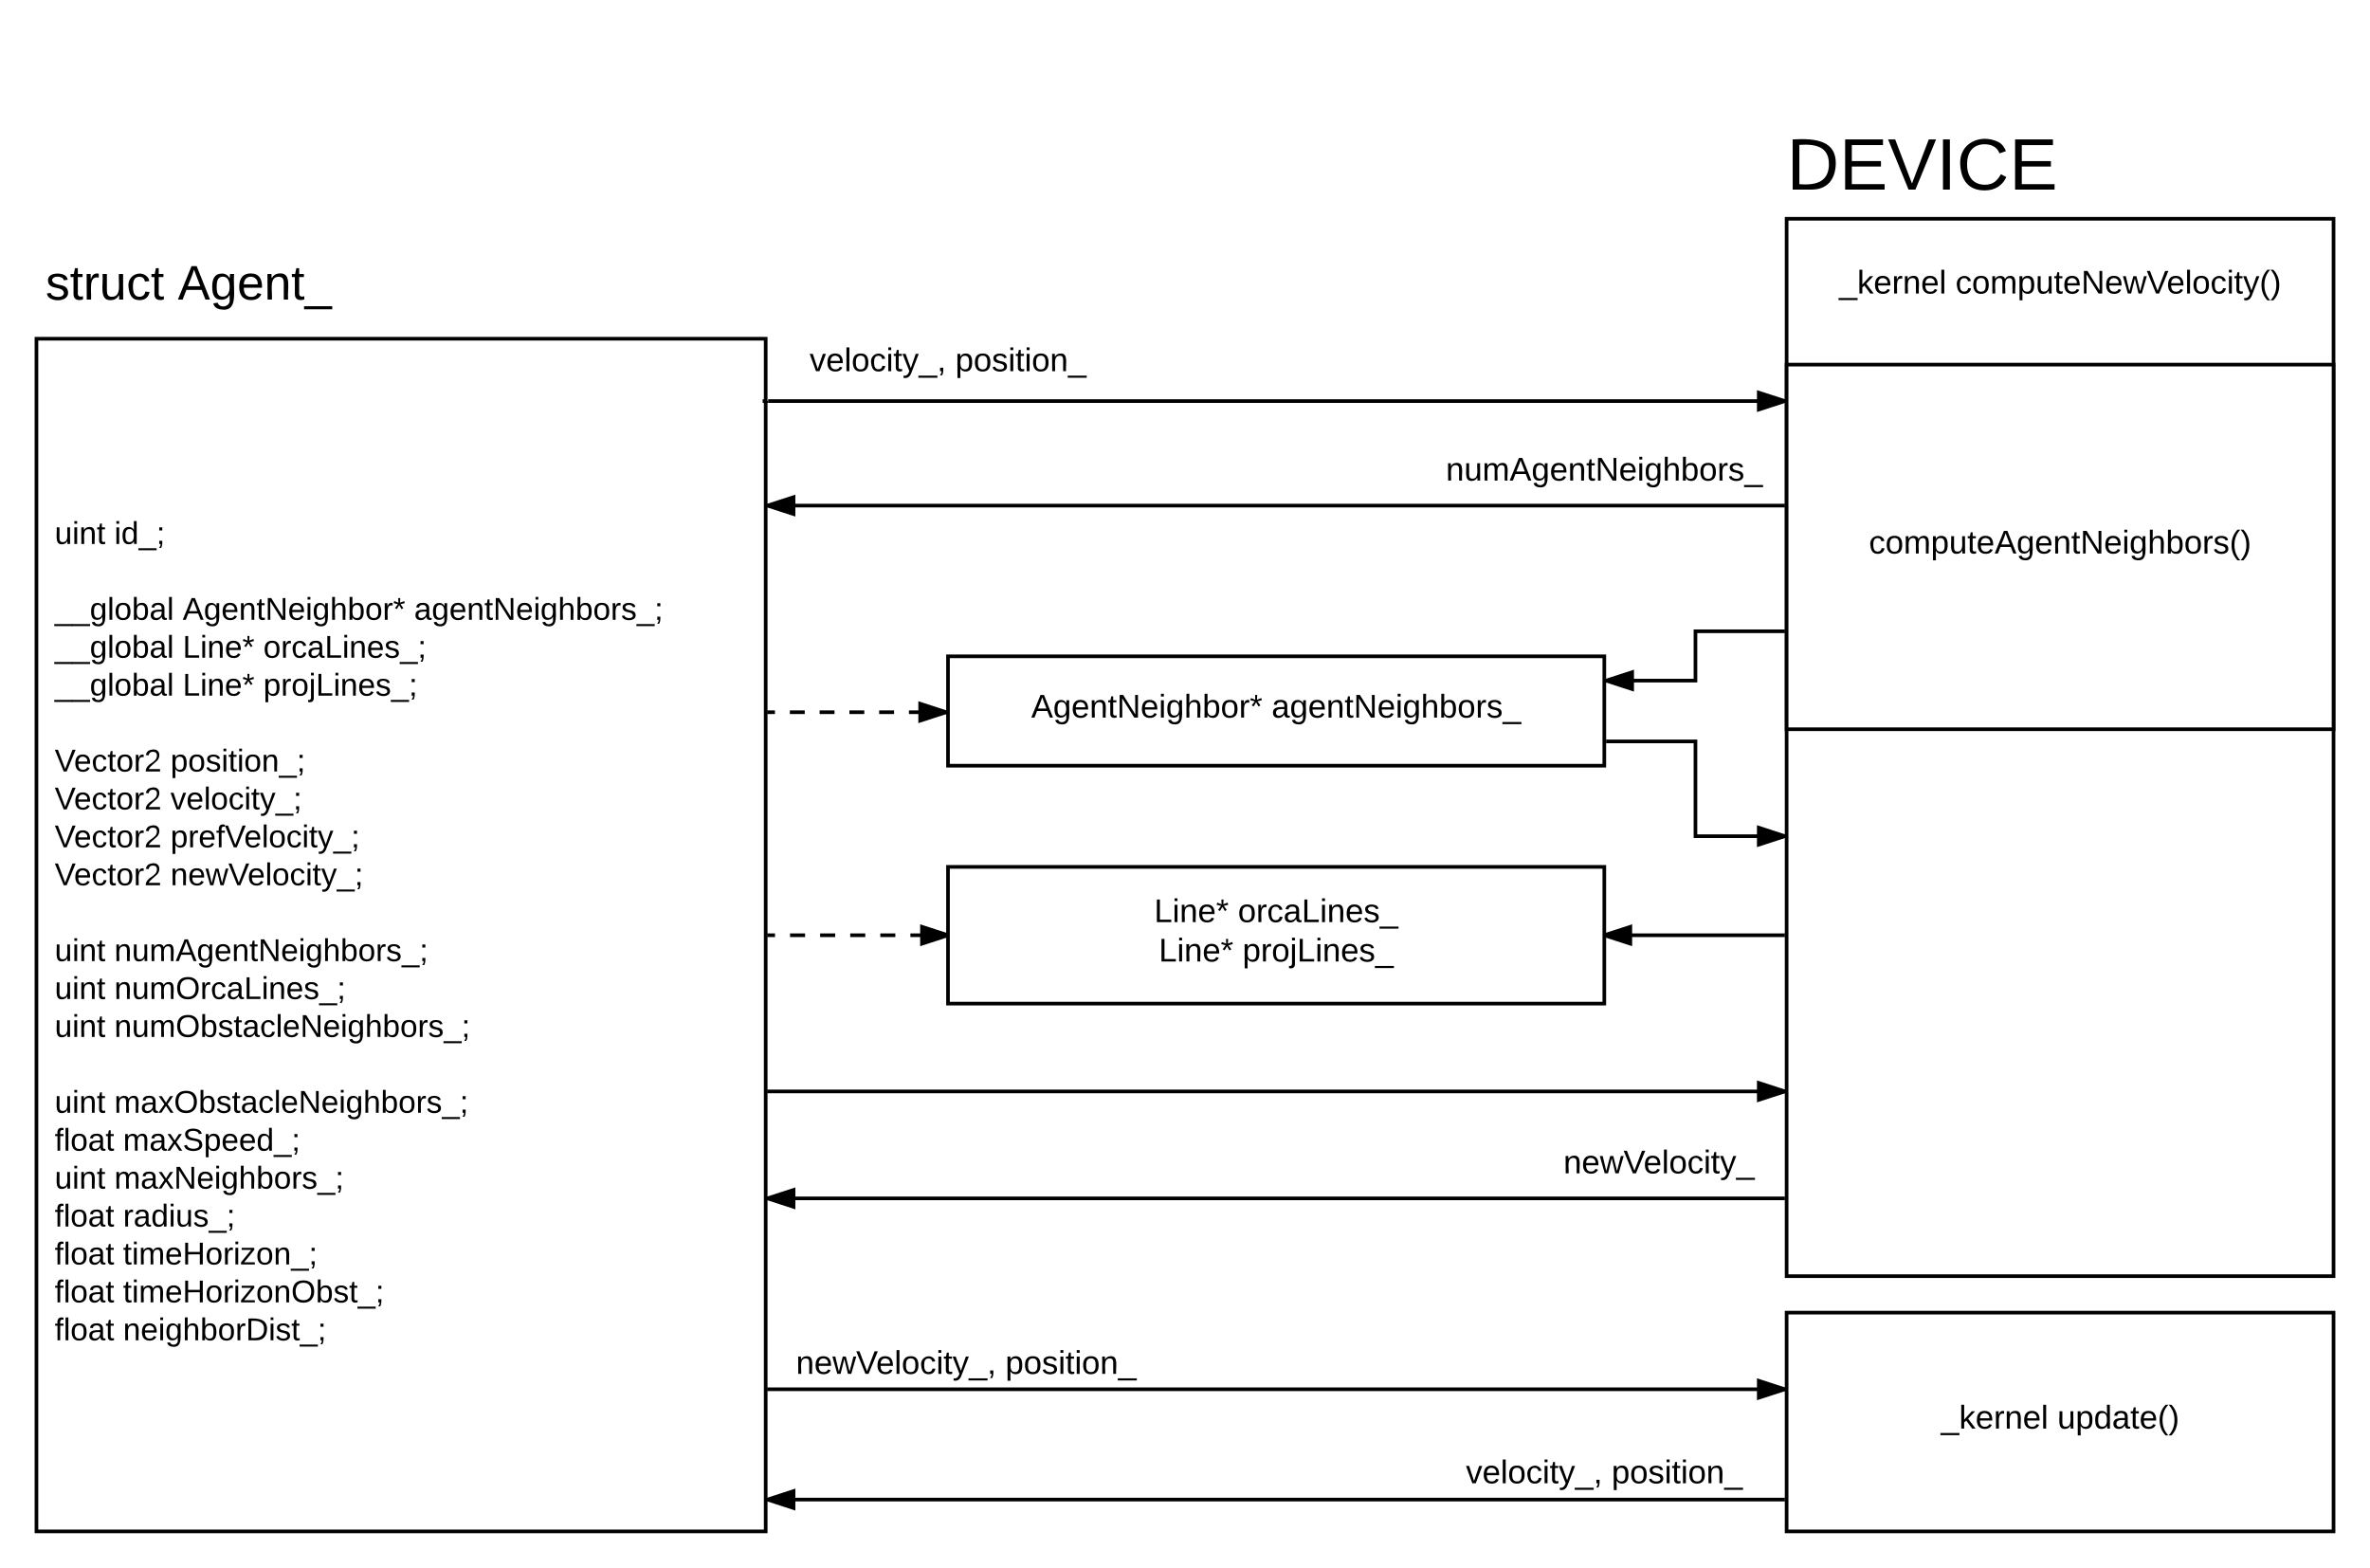 <svg xmlns="http://www.w3.org/2000/svg" xmlns:xlink="http://www.w3.org/1999/xlink" width="1300" height="860"><g transform="translate(-220 -40)"><path d="M0 0h1760v1360H0z" fill="#fff"/><path d="M1200 160h300v580h-300z" stroke="#000" stroke-width="2" fill="#fff"/><use xlink:href="#a" transform="matrix(1,0,0,1,1205,165) translate(145 14.4)"/><use xlink:href="#b" transform="matrix(1,0,0,1,1205,165) translate(23.725 36)"/><use xlink:href="#c" transform="matrix(1,0,0,1,1205,165) translate(87.625 36)"/><path d="M240 225.8h400V880H240z" stroke="#000" stroke-width="2" fill="#fff"/><use xlink:href="#d" transform="matrix(1,0,0,1,250,235.8) translate(0 102.567)"/><use xlink:href="#e" transform="matrix(1,0,0,1,250,235.8) translate(32.693 102.567)"/><use xlink:href="#f" transform="matrix(1,0,0,1,250,235.8) translate(0 123.367)"/><use xlink:href="#g" transform="matrix(1,0,0,1,250,235.8) translate(0 144.167)"/><use xlink:href="#h" transform="matrix(1,0,0,1,250,235.8) translate(70.2 144.167)"/><use xlink:href="#i" transform="matrix(1,0,0,1,250,235.8) translate(197.167 144.167)"/><use xlink:href="#g" transform="matrix(1,0,0,1,250,235.8) translate(0 164.967)"/><use xlink:href="#j" transform="matrix(1,0,0,1,250,235.8) translate(70.2 164.967)"/><use xlink:href="#k" transform="matrix(1,0,0,1,250,235.8) translate(114.448 164.967)"/><use xlink:href="#g" transform="matrix(1,0,0,1,250,235.8) translate(0 185.767)"/><use xlink:href="#j" transform="matrix(1,0,0,1,250,235.8) translate(70.2 185.767)"/><use xlink:href="#l" transform="matrix(1,0,0,1,250,235.8) translate(114.448 185.767)"/><use xlink:href="#f" transform="matrix(1,0,0,1,250,235.8) translate(0 206.567)"/><use xlink:href="#m" transform="matrix(1,0,0,1,250,235.8) translate(0 227.367)"/><use xlink:href="#n" transform="matrix(1,0,0,1,250,235.8) translate(63.507 227.367)"/><use xlink:href="#m" transform="matrix(1,0,0,1,250,235.8) translate(0 248.167)"/><use xlink:href="#o" transform="matrix(1,0,0,1,250,235.8) translate(63.507 248.167)"/><use xlink:href="#m" transform="matrix(1,0,0,1,250,235.8) translate(0 268.967)"/><use xlink:href="#p" transform="matrix(1,0,0,1,250,235.8) translate(63.507 268.967)"/><use xlink:href="#m" transform="matrix(1,0,0,1,250,235.8) translate(0 289.767)"/><use xlink:href="#q" transform="matrix(1,0,0,1,250,235.8) translate(63.507 289.767)"/><use xlink:href="#f" transform="matrix(1,0,0,1,250,235.8) translate(0 310.567)"/><use xlink:href="#d" transform="matrix(1,0,0,1,250,235.8) translate(0 331.367)"/><use xlink:href="#r" transform="matrix(1,0,0,1,250,235.8) translate(32.693 331.367)"/><use xlink:href="#d" transform="matrix(1,0,0,1,250,235.8) translate(0 352.167)"/><use xlink:href="#s" transform="matrix(1,0,0,1,250,235.8) translate(32.693 352.167)"/><use xlink:href="#d" transform="matrix(1,0,0,1,250,235.8) translate(0 372.967)"/><use xlink:href="#t" transform="matrix(1,0,0,1,250,235.8) translate(32.693 372.967)"/><use xlink:href="#f" transform="matrix(1,0,0,1,250,235.8) translate(0 393.767)"/><use xlink:href="#d" transform="matrix(1,0,0,1,250,235.8) translate(0 414.567)"/><use xlink:href="#u" transform="matrix(1,0,0,1,250,235.8) translate(32.693 414.567)"/><use xlink:href="#v" transform="matrix(1,0,0,1,250,235.8) translate(0 435.367)"/><use xlink:href="#w" transform="matrix(1,0,0,1,250,235.8) translate(37.507 435.367)"/><use xlink:href="#d" transform="matrix(1,0,0,1,250,235.8) translate(0 456.167)"/><use xlink:href="#x" transform="matrix(1,0,0,1,250,235.8) translate(32.693 456.167)"/><use xlink:href="#v" transform="matrix(1,0,0,1,250,235.8) translate(0 476.967)"/><use xlink:href="#y" transform="matrix(1,0,0,1,250,235.8) translate(37.507 476.967)"/><use xlink:href="#v" transform="matrix(1,0,0,1,250,235.8) translate(0 497.767)"/><use xlink:href="#z" transform="matrix(1,0,0,1,250,235.8) translate(37.507 497.767)"/><use xlink:href="#v" transform="matrix(1,0,0,1,250,235.8) translate(0 518.567)"/><use xlink:href="#A" transform="matrix(1,0,0,1,250,235.8) translate(37.507 518.567)"/><use xlink:href="#v" transform="matrix(1,0,0,1,250,235.8) translate(0 539.367)"/><use xlink:href="#B" transform="matrix(1,0,0,1,250,235.8) translate(37.507 539.367)"/><path d="M240 160h240v60H240z" fill="none"/><use xlink:href="#C" transform="matrix(1,0,0,1,245,165) translate(0 39.333)"/><use xlink:href="#D" transform="matrix(1,0,0,1,245,165) translate(72.519 39.333)"/><path d="M1200 60h240v100h-240z" fill="none"/><use xlink:href="#E" transform="matrix(1,0,0,1,1200,60) translate(0 84)"/><path d="M1200 240h300v200h-300z" stroke="#000" stroke-width="2" fill="#fff"/><use xlink:href="#F" transform="matrix(1,0,0,1,1205,245) translate(40.15 98.6)"/><path d="M740 400h360v60H740z" stroke="#000" stroke-width="2" fill="#fff"/><use xlink:href="#G" transform="matrix(1,0,0,1,745,405) translate(40.65 28.6)"/><use xlink:href="#H" transform="matrix(1,0,0,1,745,405) translate(172.5 28.6)"/><path d="M740 515.5h360v75H740z" stroke="#000" stroke-width="2" fill="#fff"/><use xlink:href="#I" transform="matrix(1,0,0,1,745,520.5) translate(108.075 25.3)"/><use xlink:href="#J" transform="matrix(1,0,0,1,745,520.5) translate(154.025 25.3)"/><use xlink:href="#I" transform="matrix(1,0,0,1,745,520.5) translate(110.6 46.9)"/><use xlink:href="#K" transform="matrix(1,0,0,1,745,520.5) translate(156.55 46.9)"/><path d="M641 430.67h98" fill="none"/><path d="M641 430.67h4.08m8.17 0h8.17m8.16 0h8.17m8.17 0h8.16m8.17 0h8.17m8.16 0h8.17m8.17 0H739" stroke="#000" stroke-width="2" fill="none"/><path d="M641 431.67h-1v-2h1zM739 430.67l-14.27 4.63v-9.27z"/><path d="M740 429.94v1.45l-16.27 5.28v-12.03zm-14.27 4l10.03-3.27-10.03-3.26z"/><path d="M1199 386.27h-49v27.06h-49" stroke="#000" stroke-width="2" fill="none"/><path d="M1200 387.27h-1v-2h1zM1115.27 417.97l-14.27-4.64 14.27-4.63z"/><path d="M1116.27 419.35l-16.27-5.3v-1.44l16.27-5.28zm-12.03-6.02l10.03 3.26v-6.53z"/><path d="M641.33 260H1199" stroke="#000" stroke-width="2" fill="none"/><path d="M640 260h1.33v1h-3v-2H640zM1199 260l-14.27 4.64v-9.28z"/><path d="M1200 259.27v1.46l-16.27 5.28v-12zm-14.27 4l10.03-3.27-10.03-3.26z"/><path d="M1200 760h300v120h-300z" stroke="#000" stroke-width="2" fill="#fff"/><g><use xlink:href="#b" transform="matrix(1,0,0,1,1200,760) translate(84.6 63.6)"/><use xlink:href="#L" transform="matrix(1,0,0,1,1200,760) translate(148.5 63.6)"/></g><path d="M1199 317.33H641" stroke="#000" stroke-width="2" fill="none"/><path d="M1200 318.33h-1v-2h1zM655.27 321.97L641 317.33l14.27-4.63z"/><path d="M656.27 323.35l-16.27-5.3v-1.44l16.27-5.28zm-12.03-6.02l10.03 3.26v-6.53z"/><path d="M641 802.04h558" stroke="#000" stroke-width="2" fill="none"/><path d="M641 803.04h-1v-2h1zM1199 802.04l-14.27 4.64v-9.27z"/><path d="M1200 801.32v1.45l-16.27 5.28v-12.02zm-14.27 3.98l10.03-3.26-10.03-3.26z"/><path d="M1199 862.55H641" stroke="#000" stroke-width="2" fill="none"/><path d="M1200 863.55h-1v-2h1zM655.27 867.18L641 862.55l14.27-4.64z"/><path d="M656.27 868.56l-16.27-5.3v-1.44l16.27-5.3zm-12.03-6l10.03 3.24v-6.5z"/><path d="M980 820h240v60H980z" fill="none"/><g><use xlink:href="#M" transform="matrix(1,0,0,1,985,825) translate(39.1 28.6)"/><use xlink:href="#N" transform="matrix(1,0,0,1,985,825) translate(119 28.6)"/></g><path d="M640 760h220v60H640z" fill="none"/><g><use xlink:href="#O" transform="matrix(1,0,0,1,645,765) translate(11.625 28.6)"/><use xlink:href="#N" transform="matrix(1,0,0,1,645,765) translate(126.475 28.6)"/></g><path d="M1000 280h200v40h-200z" fill="none"/><g><use xlink:href="#P" transform="matrix(1,0,0,1,1005,285) translate(8.1 18.6)"/></g><path d="M640 220h200v40H640z" fill="none"/><g><use xlink:href="#M" transform="matrix(1,0,0,1,645,225) translate(19.1 18.6)"/><use xlink:href="#N" transform="matrix(1,0,0,1,645,225) translate(99 18.6)"/></g><path d="M1101 446.67h49v52h49" stroke="#000" stroke-width="2" fill="none"/><path d="M1101 447.67h-1v-2h1zM1199 498.67l-14.27 4.63v-9.27z"/><path d="M1200 497.94v1.45l-16.27 5.28v-12.03zm-14.27 4l10.03-3.27-10.03-3.26z"/><path d="M1100 553h99" stroke="#000" stroke-width="2" fill="none"/><path d="M1114.27 557.64L1100 553l14.27-4.64z"/><path d="M1115.27 559l-15.27-4.95v-2.1l15.27-4.96zm-12.03-6l10.03 3.26v-6.52zM1200 554h-1v-2h1z"/><path d="M740 553h-99" fill="none"/><path d="M740 553h-4.13m-8.25 0h-8.25m-8.25 0h-8.25m-8.25 0h-8.25m-8.25 0h-8.25m-8.25 0h-8.25m-8.25 0H641" stroke="#000" stroke-width="2" fill="none"/><path d="M740 553l-14.27 4.64v-9.28z"/><path d="M740 551.95v2.1L724.73 559v-12zm-13.27 4.3l10.03-3.25-10.03-3.26zM641 554h-1v-2h1z"/><path d="M641 638.67h558" stroke="#000" stroke-width="2" fill="none"/><path d="M641 639.67h-1v-2h1zM1199 638.67l-14.27 4.63v-9.27z"/><path d="M1200 637.94v1.45l-16.27 5.28v-12.03zm-14.27 4l10.03-3.27-10.03-3.26z"/><path d="M1199 697.33H641" stroke="#000" stroke-width="2" fill="none"/><path d="M1200 698.33h-1v-2h1zM655.27 701.97L641 697.33l14.27-4.63z"/><path d="M656.27 703.35l-16.27-5.3v-1.44l16.27-5.28zm-12.03-6.02l10.03 3.26v-6.53z"/><path d="M1040 660h180v40h-180z" fill="none"/><g><use xlink:href="#Q" transform="matrix(1,0,0,1,1045,665) translate(32.575 18.6)"/></g><defs><path d="M-5 72V49h209v23H-5" id="R"/><path d="M143 0L79-87 56-68V0H24v-261h32v163l83-92h37l-77 82L181 0h-38" id="S"/><path d="M100-194c63 0 86 42 84 106H49c0 40 14 67 53 68 26 1 43-12 49-29l28 8c-11 28-37 45-77 45C44 4 14-33 15-96c1-61 26-98 85-98zm52 81c6-60-76-77-97-28-3 7-6 17-6 28h103" id="T"/><path d="M114-163C36-179 61-72 57 0H25l-1-190h30c1 12-1 29 2 39 6-27 23-49 58-41v29" id="U"/><path d="M117-194c89-4 53 116 60 194h-32v-121c0-31-8-49-39-48C34-167 62-67 57 0H25l-1-190h30c1 10-1 24 2 32 11-22 29-35 61-36" id="V"/><path d="M24 0v-261h32V0H24" id="W"/><g id="b"><use transform="matrix(0.05,0,0,0.05,0,0)" xlink:href="#R"/><use transform="matrix(0.05,0,0,0.05,10,0)" xlink:href="#S"/><use transform="matrix(0.05,0,0,0.05,19,0)" xlink:href="#T"/><use transform="matrix(0.05,0,0,0.05,29,0)" xlink:href="#U"/><use transform="matrix(0.05,0,0,0.05,34.95,0)" xlink:href="#V"/><use transform="matrix(0.05,0,0,0.05,44.95,0)" xlink:href="#T"/><use transform="matrix(0.05,0,0,0.05,54.95,0)" xlink:href="#W"/></g><path d="M96-169c-40 0-48 33-48 73s9 75 48 75c24 0 41-14 43-38l32 2c-6 37-31 61-74 61-59 0-76-41-82-99-10-93 101-131 147-64 4 7 5 14 7 22l-32 3c-4-21-16-35-41-35" id="X"/><path d="M100-194c62-1 85 37 85 99 1 63-27 99-86 99S16-35 15-95c0-66 28-99 85-99zM99-20c44 1 53-31 53-75 0-43-8-75-51-75s-53 32-53 75 10 74 51 75" id="Y"/><path d="M210-169c-67 3-38 105-44 169h-31v-121c0-29-5-50-35-48C34-165 62-65 56 0H25l-1-190h30c1 10-1 24 2 32 10-44 99-50 107 0 11-21 27-35 58-36 85-2 47 119 55 194h-31v-121c0-29-5-49-35-48" id="Z"/><path d="M115-194c55 1 70 41 70 98S169 2 115 4C84 4 66-9 55-30l1 105H24l-1-265h31l2 30c10-21 28-34 59-34zm-8 174c40 0 45-34 45-75s-6-73-45-74c-42 0-51 32-51 76 0 43 10 73 51 73" id="aa"/><path d="M84 4C-5 8 30-112 23-190h32v120c0 31 7 50 39 49 72-2 45-101 50-169h31l1 190h-30c-1-10 1-25-2-33-11 22-28 36-60 37" id="ab"/><path d="M59-47c-2 24 18 29 38 22v24C64 9 27 4 27-40v-127H5v-23h24l9-43h21v43h35v23H59v120" id="ac"/><path d="M190 0L58-211 59 0H30v-248h39L202-35l-2-213h31V0h-41" id="ad"/><path d="M206 0h-36l-40-164L89 0H53L-1-190h32L70-26l43-164h34l41 164 42-164h31" id="ae"/><path d="M137 0h-34L2-248h35l83 218 83-218h36" id="af"/><path d="M24-231v-30h32v30H24zM24 0v-190h32V0H24" id="ag"/><path d="M179-190L93 31C79 59 56 82 12 73V49c39 6 53-20 64-50L1-190h34L92-34l54-156h33" id="ah"/><path d="M87 75C49 33 22-17 22-94c0-76 28-126 65-167h31c-38 41-64 92-64 168S80 34 118 75H87" id="ai"/><path d="M33-261c38 41 65 92 65 168S71 34 33 75H2C39 34 66-17 66-93S39-220 2-261h31" id="aj"/><g id="c"><use transform="matrix(0.05,0,0,0.05,0,0)" xlink:href="#X"/><use transform="matrix(0.05,0,0,0.05,9,0)" xlink:href="#Y"/><use transform="matrix(0.05,0,0,0.05,19,0)" xlink:href="#Z"/><use transform="matrix(0.05,0,0,0.05,33.95,0)" xlink:href="#aa"/><use transform="matrix(0.05,0,0,0.05,43.95,0)" xlink:href="#ab"/><use transform="matrix(0.05,0,0,0.05,53.95,0)" xlink:href="#ac"/><use transform="matrix(0.05,0,0,0.05,58.95,0)" xlink:href="#T"/><use transform="matrix(0.05,0,0,0.05,68.95,0)" xlink:href="#ad"/><use transform="matrix(0.05,0,0,0.05,81.9,0)" xlink:href="#T"/><use transform="matrix(0.05,0,0,0.05,91.9,0)" xlink:href="#ae"/><use transform="matrix(0.05,0,0,0.05,104.85,0)" xlink:href="#af"/><use transform="matrix(0.05,0,0,0.05,115.85,0)" xlink:href="#T"/><use transform="matrix(0.05,0,0,0.05,125.85,0)" xlink:href="#W"/><use transform="matrix(0.05,0,0,0.05,129.8,0)" xlink:href="#Y"/><use transform="matrix(0.05,0,0,0.05,139.8,0)" xlink:href="#X"/><use transform="matrix(0.05,0,0,0.05,148.8,0)" xlink:href="#ag"/><use transform="matrix(0.05,0,0,0.05,152.75,0)" xlink:href="#ac"/><use transform="matrix(0.05,0,0,0.05,157.75,0)" xlink:href="#ah"/><use transform="matrix(0.05,0,0,0.05,166.75,0)" xlink:href="#ai"/><use transform="matrix(0.05,0,0,0.05,172.7,0)" xlink:href="#aj"/></g><g id="d"><use transform="matrix(0.048,0,0,0.048,0,0)" xlink:href="#ab"/><use transform="matrix(0.048,0,0,0.048,9.63,0)" xlink:href="#ag"/><use transform="matrix(0.048,0,0,0.048,13.433,0)" xlink:href="#V"/><use transform="matrix(0.048,0,0,0.048,23.063,0)" xlink:href="#ac"/></g><path d="M85-194c31 0 48 13 60 33l-1-100h32l1 261h-30c-2-10 0-23-3-31C134-8 116 4 85 4 32 4 16-35 15-94c0-66 23-100 70-100zm9 24c-40 0-46 34-46 75 0 40 6 74 45 74 42 0 51-32 51-76 0-42-9-74-50-73" id="ak"/><path d="M68-36c1 33-1 63-14 82H32c9-13 17-26 17-46H33v-36h35zM33-154v-36h35v36H33" id="al"/><g id="e"><use transform="matrix(0.048,0,0,0.048,0,0)" xlink:href="#ag"/><use transform="matrix(0.048,0,0,0.048,3.804,0)" xlink:href="#ak"/><use transform="matrix(0.048,0,0,0.048,13.433,0)" xlink:href="#R"/><use transform="matrix(0.048,0,0,0.048,23.063,0)" xlink:href="#al"/></g><path d="M177-190C167-65 218 103 67 71c-23-6-38-20-44-43l32-5c15 47 100 32 89-28v-30C133-14 115 1 83 1 29 1 15-40 15-95c0-56 16-97 71-98 29-1 48 16 59 35 1-10 0-23 2-32h30zM94-22c36 0 50-32 50-73 0-42-14-75-50-75-39 0-46 34-46 75s6 73 46 73" id="am"/><path d="M115-194c53 0 69 39 70 98 0 66-23 100-70 100C84 3 66-7 56-30L54 0H23l1-261h32v101c10-23 28-34 59-34zm-8 174c40 0 45-34 45-75 0-40-5-75-45-74-42 0-51 32-51 76 0 43 10 73 51 73" id="an"/><path d="M141-36C126-15 110 5 73 4 37 3 15-17 15-53c-1-64 63-63 125-63 3-35-9-54-41-54-24 1-41 7-42 31l-33-3c5-37 33-52 76-52 45 0 72 20 72 64v82c-1 20 7 32 28 27v20c-31 9-61-2-59-35zM48-53c0 20 12 33 32 33 41-3 63-29 60-74-43 2-92-5-92 41" id="ao"/><g id="g"><use transform="matrix(0.048,0,0,0.048,0,0)" xlink:href="#R"/><use transform="matrix(0.048,0,0,0.048,9.63,0)" xlink:href="#R"/><use transform="matrix(0.048,0,0,0.048,19.259,0)" xlink:href="#am"/><use transform="matrix(0.048,0,0,0.048,28.889,0)" xlink:href="#W"/><use transform="matrix(0.048,0,0,0.048,32.693,0)" xlink:href="#Y"/><use transform="matrix(0.048,0,0,0.048,42.322,0)" xlink:href="#an"/><use transform="matrix(0.048,0,0,0.048,51.952,0)" xlink:href="#ao"/><use transform="matrix(0.048,0,0,0.048,61.581,0)" xlink:href="#W"/></g><path d="M205 0l-28-72H64L36 0H1l101-248h38L239 0h-34zm-38-99l-47-123c-12 45-31 82-46 123h93" id="ap"/><path d="M106-169C34-169 62-67 57 0H25v-261h32l-1 103c12-21 28-36 61-36 89 0 53 116 60 194h-32v-121c2-32-8-49-39-48" id="aq"/><path d="M80-196l47-18 7 23-49 13 32 44-20 13-27-46-27 45-21-12 33-44-49-13 8-23 47 19-2-53h23" id="ar"/><g id="h"><use transform="matrix(0.048,0,0,0.048,0,0)" xlink:href="#ap"/><use transform="matrix(0.048,0,0,0.048,11.556,0)" xlink:href="#am"/><use transform="matrix(0.048,0,0,0.048,21.185,0)" xlink:href="#T"/><use transform="matrix(0.048,0,0,0.048,30.815,0)" xlink:href="#V"/><use transform="matrix(0.048,0,0,0.048,40.444,0)" xlink:href="#ac"/><use transform="matrix(0.048,0,0,0.048,45.259,0)" xlink:href="#ad"/><use transform="matrix(0.048,0,0,0.048,57.73,0)" xlink:href="#T"/><use transform="matrix(0.048,0,0,0.048,67.359,0)" xlink:href="#ag"/><use transform="matrix(0.048,0,0,0.048,71.163,0)" xlink:href="#am"/><use transform="matrix(0.048,0,0,0.048,80.793,0)" xlink:href="#aq"/><use transform="matrix(0.048,0,0,0.048,90.422,0)" xlink:href="#an"/><use transform="matrix(0.048,0,0,0.048,100.052,0)" xlink:href="#Y"/><use transform="matrix(0.048,0,0,0.048,109.681,0)" xlink:href="#U"/><use transform="matrix(0.048,0,0,0.048,115.411,0)" xlink:href="#ar"/></g><path d="M135-143c-3-34-86-38-87 0 15 53 115 12 119 90S17 21 10-45l28-5c4 36 97 45 98 0-10-56-113-15-118-90-4-57 82-63 122-42 12 7 21 19 24 35" id="as"/><g id="i"><use transform="matrix(0.048,0,0,0.048,0,0)" xlink:href="#ao"/><use transform="matrix(0.048,0,0,0.048,9.63,0)" xlink:href="#am"/><use transform="matrix(0.048,0,0,0.048,19.259,0)" xlink:href="#T"/><use transform="matrix(0.048,0,0,0.048,28.889,0)" xlink:href="#V"/><use transform="matrix(0.048,0,0,0.048,38.519,0)" xlink:href="#ac"/><use transform="matrix(0.048,0,0,0.048,43.333,0)" xlink:href="#ad"/><use transform="matrix(0.048,0,0,0.048,55.804,0)" xlink:href="#T"/><use transform="matrix(0.048,0,0,0.048,65.433,0)" xlink:href="#ag"/><use transform="matrix(0.048,0,0,0.048,69.237,0)" xlink:href="#am"/><use transform="matrix(0.048,0,0,0.048,78.867,0)" xlink:href="#aq"/><use transform="matrix(0.048,0,0,0.048,88.496,0)" xlink:href="#an"/><use transform="matrix(0.048,0,0,0.048,98.126,0)" xlink:href="#Y"/><use transform="matrix(0.048,0,0,0.048,107.756,0)" xlink:href="#U"/><use transform="matrix(0.048,0,0,0.048,113.485,0)" xlink:href="#as"/><use transform="matrix(0.048,0,0,0.048,122.152,0)" xlink:href="#R"/><use transform="matrix(0.048,0,0,0.048,131.781,0)" xlink:href="#al"/></g><path d="M30 0v-248h33v221h125V0H30" id="at"/><g id="j"><use transform="matrix(0.048,0,0,0.048,0,0)" xlink:href="#at"/><use transform="matrix(0.048,0,0,0.048,9.63,0)" xlink:href="#ag"/><use transform="matrix(0.048,0,0,0.048,13.433,0)" xlink:href="#V"/><use transform="matrix(0.048,0,0,0.048,23.063,0)" xlink:href="#T"/><use transform="matrix(0.048,0,0,0.048,32.693,0)" xlink:href="#ar"/></g><g id="k"><use transform="matrix(0.048,0,0,0.048,0,0)" xlink:href="#Y"/><use transform="matrix(0.048,0,0,0.048,9.63,0)" xlink:href="#U"/><use transform="matrix(0.048,0,0,0.048,15.359,0)" xlink:href="#X"/><use transform="matrix(0.048,0,0,0.048,24.026,0)" xlink:href="#ao"/><use transform="matrix(0.048,0,0,0.048,33.656,0)" xlink:href="#at"/><use transform="matrix(0.048,0,0,0.048,43.285,0)" xlink:href="#ag"/><use transform="matrix(0.048,0,0,0.048,47.089,0)" xlink:href="#V"/><use transform="matrix(0.048,0,0,0.048,56.719,0)" xlink:href="#T"/><use transform="matrix(0.048,0,0,0.048,66.348,0)" xlink:href="#as"/><use transform="matrix(0.048,0,0,0.048,75.015,0)" xlink:href="#R"/><use transform="matrix(0.048,0,0,0.048,84.644,0)" xlink:href="#al"/></g><path d="M24-231v-30h32v30H24zM-9 49c24 4 33-6 33-30v-209h32V24c2 40-23 58-65 49V49" id="au"/><g id="l"><use transform="matrix(0.048,0,0,0.048,0,0)" xlink:href="#aa"/><use transform="matrix(0.048,0,0,0.048,9.63,0)" xlink:href="#U"/><use transform="matrix(0.048,0,0,0.048,15.359,0)" xlink:href="#Y"/><use transform="matrix(0.048,0,0,0.048,24.989,0)" xlink:href="#au"/><use transform="matrix(0.048,0,0,0.048,28.793,0)" xlink:href="#at"/><use transform="matrix(0.048,0,0,0.048,38.422,0)" xlink:href="#ag"/><use transform="matrix(0.048,0,0,0.048,42.226,0)" xlink:href="#V"/><use transform="matrix(0.048,0,0,0.048,51.856,0)" xlink:href="#T"/><use transform="matrix(0.048,0,0,0.048,61.485,0)" xlink:href="#as"/><use transform="matrix(0.048,0,0,0.048,70.152,0)" xlink:href="#R"/><use transform="matrix(0.048,0,0,0.048,79.781,0)" xlink:href="#al"/></g><path d="M101-251c82-7 93 87 43 132L82-64C71-53 59-42 53-27h129V0H18c2-99 128-94 128-182 0-28-16-43-45-43s-46 15-49 41l-32-3c6-41 34-60 81-64" id="av"/><g id="m"><use transform="matrix(0.048,0,0,0.048,0,0)" xlink:href="#af"/><use transform="matrix(0.048,0,0,0.048,10.593,0)" xlink:href="#T"/><use transform="matrix(0.048,0,0,0.048,20.222,0)" xlink:href="#X"/><use transform="matrix(0.048,0,0,0.048,28.889,0)" xlink:href="#ac"/><use transform="matrix(0.048,0,0,0.048,33.704,0)" xlink:href="#Y"/><use transform="matrix(0.048,0,0,0.048,43.333,0)" xlink:href="#U"/><use transform="matrix(0.048,0,0,0.048,49.063,0)" xlink:href="#av"/></g><g id="n"><use transform="matrix(0.048,0,0,0.048,0,0)" xlink:href="#aa"/><use transform="matrix(0.048,0,0,0.048,9.63,0)" xlink:href="#Y"/><use transform="matrix(0.048,0,0,0.048,19.259,0)" xlink:href="#as"/><use transform="matrix(0.048,0,0,0.048,27.926,0)" xlink:href="#ag"/><use transform="matrix(0.048,0,0,0.048,31.73,0)" xlink:href="#ac"/><use transform="matrix(0.048,0,0,0.048,36.544,0)" xlink:href="#ag"/><use transform="matrix(0.048,0,0,0.048,40.348,0)" xlink:href="#Y"/><use transform="matrix(0.048,0,0,0.048,49.978,0)" xlink:href="#V"/><use transform="matrix(0.048,0,0,0.048,59.607,0)" xlink:href="#R"/><use transform="matrix(0.048,0,0,0.048,69.237,0)" xlink:href="#al"/></g><path d="M108 0H70L1-190h34L89-25l56-165h34" id="aw"/><g id="o"><use transform="matrix(0.048,0,0,0.048,0,0)" xlink:href="#aw"/><use transform="matrix(0.048,0,0,0.048,8.667,0)" xlink:href="#T"/><use transform="matrix(0.048,0,0,0.048,18.296,0)" xlink:href="#W"/><use transform="matrix(0.048,0,0,0.048,22.1,0)" xlink:href="#Y"/><use transform="matrix(0.048,0,0,0.048,31.73,0)" xlink:href="#X"/><use transform="matrix(0.048,0,0,0.048,40.396,0)" xlink:href="#ag"/><use transform="matrix(0.048,0,0,0.048,44.2,0)" xlink:href="#ac"/><use transform="matrix(0.048,0,0,0.048,49.015,0)" xlink:href="#ah"/><use transform="matrix(0.048,0,0,0.048,57.681,0)" xlink:href="#R"/><use transform="matrix(0.048,0,0,0.048,67.311,0)" xlink:href="#al"/></g><path d="M101-234c-31-9-42 10-38 44h38v23H63V0H32v-167H5v-23h27c-7-52 17-82 69-68v24" id="ax"/><g id="p"><use transform="matrix(0.048,0,0,0.048,0,0)" xlink:href="#aa"/><use transform="matrix(0.048,0,0,0.048,9.63,0)" xlink:href="#U"/><use transform="matrix(0.048,0,0,0.048,15.359,0)" xlink:href="#T"/><use transform="matrix(0.048,0,0,0.048,24.989,0)" xlink:href="#ax"/><use transform="matrix(0.048,0,0,0.048,29.804,0)" xlink:href="#af"/><use transform="matrix(0.048,0,0,0.048,40.396,0)" xlink:href="#T"/><use transform="matrix(0.048,0,0,0.048,50.026,0)" xlink:href="#W"/><use transform="matrix(0.048,0,0,0.048,53.83,0)" xlink:href="#Y"/><use transform="matrix(0.048,0,0,0.048,63.459,0)" xlink:href="#X"/><use transform="matrix(0.048,0,0,0.048,72.126,0)" xlink:href="#ag"/><use transform="matrix(0.048,0,0,0.048,75.93,0)" xlink:href="#ac"/><use transform="matrix(0.048,0,0,0.048,80.744,0)" xlink:href="#ah"/><use transform="matrix(0.048,0,0,0.048,89.411,0)" xlink:href="#R"/><use transform="matrix(0.048,0,0,0.048,99.041,0)" xlink:href="#al"/></g><g id="q"><use transform="matrix(0.048,0,0,0.048,0,0)" xlink:href="#V"/><use transform="matrix(0.048,0,0,0.048,9.63,0)" xlink:href="#T"/><use transform="matrix(0.048,0,0,0.048,19.259,0)" xlink:href="#ae"/><use transform="matrix(0.048,0,0,0.048,31.73,0)" xlink:href="#af"/><use transform="matrix(0.048,0,0,0.048,42.322,0)" xlink:href="#T"/><use transform="matrix(0.048,0,0,0.048,51.952,0)" xlink:href="#W"/><use transform="matrix(0.048,0,0,0.048,55.756,0)" xlink:href="#Y"/><use transform="matrix(0.048,0,0,0.048,65.385,0)" xlink:href="#X"/><use transform="matrix(0.048,0,0,0.048,74.052,0)" xlink:href="#ag"/><use transform="matrix(0.048,0,0,0.048,77.856,0)" xlink:href="#ac"/><use transform="matrix(0.048,0,0,0.048,82.67,0)" xlink:href="#ah"/><use transform="matrix(0.048,0,0,0.048,91.337,0)" xlink:href="#R"/><use transform="matrix(0.048,0,0,0.048,100.967,0)" xlink:href="#al"/></g><g id="r"><use transform="matrix(0.048,0,0,0.048,0,0)" xlink:href="#V"/><use transform="matrix(0.048,0,0,0.048,9.63,0)" xlink:href="#ab"/><use transform="matrix(0.048,0,0,0.048,19.259,0)" xlink:href="#Z"/><use transform="matrix(0.048,0,0,0.048,33.656,0)" xlink:href="#ap"/><use transform="matrix(0.048,0,0,0.048,45.211,0)" xlink:href="#am"/><use transform="matrix(0.048,0,0,0.048,54.841,0)" xlink:href="#T"/><use transform="matrix(0.048,0,0,0.048,64.47,0)" xlink:href="#V"/><use transform="matrix(0.048,0,0,0.048,74.1,0)" xlink:href="#ac"/><use transform="matrix(0.048,0,0,0.048,78.915,0)" xlink:href="#ad"/><use transform="matrix(0.048,0,0,0.048,91.385,0)" xlink:href="#T"/><use transform="matrix(0.048,0,0,0.048,101.015,0)" xlink:href="#ag"/><use transform="matrix(0.048,0,0,0.048,104.819,0)" xlink:href="#am"/><use transform="matrix(0.048,0,0,0.048,114.448,0)" xlink:href="#aq"/><use transform="matrix(0.048,0,0,0.048,124.078,0)" xlink:href="#an"/><use transform="matrix(0.048,0,0,0.048,133.707,0)" xlink:href="#Y"/><use transform="matrix(0.048,0,0,0.048,143.337,0)" xlink:href="#U"/><use transform="matrix(0.048,0,0,0.048,149.067,0)" xlink:href="#as"/><use transform="matrix(0.048,0,0,0.048,157.733,0)" xlink:href="#R"/><use transform="matrix(0.048,0,0,0.048,167.363,0)" xlink:href="#al"/></g><path d="M140-251c81 0 123 46 123 126C263-46 219 4 140 4 59 4 17-45 17-125s42-126 123-126zm0 227c63 0 89-41 89-101s-29-99-89-99c-61 0-89 39-89 99S79-25 140-24" id="ay"/><g id="s"><use transform="matrix(0.048,0,0,0.048,0,0)" xlink:href="#V"/><use transform="matrix(0.048,0,0,0.048,9.63,0)" xlink:href="#ab"/><use transform="matrix(0.048,0,0,0.048,19.259,0)" xlink:href="#Z"/><use transform="matrix(0.048,0,0,0.048,33.656,0)" xlink:href="#ay"/><use transform="matrix(0.048,0,0,0.048,47.137,0)" xlink:href="#U"/><use transform="matrix(0.048,0,0,0.048,52.867,0)" xlink:href="#X"/><use transform="matrix(0.048,0,0,0.048,61.533,0)" xlink:href="#ao"/><use transform="matrix(0.048,0,0,0.048,71.163,0)" xlink:href="#at"/><use transform="matrix(0.048,0,0,0.048,80.793,0)" xlink:href="#ag"/><use transform="matrix(0.048,0,0,0.048,84.596,0)" xlink:href="#V"/><use transform="matrix(0.048,0,0,0.048,94.226,0)" xlink:href="#T"/><use transform="matrix(0.048,0,0,0.048,103.856,0)" xlink:href="#as"/><use transform="matrix(0.048,0,0,0.048,112.522,0)" xlink:href="#R"/><use transform="matrix(0.048,0,0,0.048,122.152,0)" xlink:href="#al"/></g><g id="t"><use transform="matrix(0.048,0,0,0.048,0,0)" xlink:href="#V"/><use transform="matrix(0.048,0,0,0.048,9.63,0)" xlink:href="#ab"/><use transform="matrix(0.048,0,0,0.048,19.259,0)" xlink:href="#Z"/><use transform="matrix(0.048,0,0,0.048,33.656,0)" xlink:href="#ay"/><use transform="matrix(0.048,0,0,0.048,47.137,0)" xlink:href="#an"/><use transform="matrix(0.048,0,0,0.048,56.767,0)" xlink:href="#as"/><use transform="matrix(0.048,0,0,0.048,65.433,0)" xlink:href="#ac"/><use transform="matrix(0.048,0,0,0.048,70.248,0)" xlink:href="#ao"/><use transform="matrix(0.048,0,0,0.048,79.878,0)" xlink:href="#X"/><use transform="matrix(0.048,0,0,0.048,88.544,0)" xlink:href="#W"/><use transform="matrix(0.048,0,0,0.048,92.348,0)" xlink:href="#T"/><use transform="matrix(0.048,0,0,0.048,101.978,0)" xlink:href="#ad"/><use transform="matrix(0.048,0,0,0.048,114.448,0)" xlink:href="#T"/><use transform="matrix(0.048,0,0,0.048,124.078,0)" xlink:href="#ag"/><use transform="matrix(0.048,0,0,0.048,127.881,0)" xlink:href="#am"/><use transform="matrix(0.048,0,0,0.048,137.511,0)" xlink:href="#aq"/><use transform="matrix(0.048,0,0,0.048,147.141,0)" xlink:href="#an"/><use transform="matrix(0.048,0,0,0.048,156.77,0)" xlink:href="#Y"/><use transform="matrix(0.048,0,0,0.048,166.4,0)" xlink:href="#U"/><use transform="matrix(0.048,0,0,0.048,172.13,0)" xlink:href="#as"/><use transform="matrix(0.048,0,0,0.048,180.796,0)" xlink:href="#R"/><use transform="matrix(0.048,0,0,0.048,190.426,0)" xlink:href="#al"/></g><path d="M141 0L90-78 38 0H4l68-98-65-92h35l48 74 47-74h35l-64 92 68 98h-35" id="az"/><g id="u"><use transform="matrix(0.048,0,0,0.048,0,0)" xlink:href="#Z"/><use transform="matrix(0.048,0,0,0.048,14.396,0)" xlink:href="#ao"/><use transform="matrix(0.048,0,0,0.048,24.026,0)" xlink:href="#az"/><use transform="matrix(0.048,0,0,0.048,32.693,0)" xlink:href="#ay"/><use transform="matrix(0.048,0,0,0.048,46.174,0)" xlink:href="#an"/><use transform="matrix(0.048,0,0,0.048,55.804,0)" xlink:href="#as"/><use transform="matrix(0.048,0,0,0.048,64.47,0)" xlink:href="#ac"/><use transform="matrix(0.048,0,0,0.048,69.285,0)" xlink:href="#ao"/><use transform="matrix(0.048,0,0,0.048,78.915,0)" xlink:href="#X"/><use transform="matrix(0.048,0,0,0.048,87.581,0)" xlink:href="#W"/><use transform="matrix(0.048,0,0,0.048,91.385,0)" xlink:href="#T"/><use transform="matrix(0.048,0,0,0.048,101.015,0)" xlink:href="#ad"/><use transform="matrix(0.048,0,0,0.048,113.485,0)" xlink:href="#T"/><use transform="matrix(0.048,0,0,0.048,123.115,0)" xlink:href="#ag"/><use transform="matrix(0.048,0,0,0.048,126.919,0)" xlink:href="#am"/><use transform="matrix(0.048,0,0,0.048,136.548,0)" xlink:href="#aq"/><use transform="matrix(0.048,0,0,0.048,146.178,0)" xlink:href="#an"/><use transform="matrix(0.048,0,0,0.048,155.807,0)" xlink:href="#Y"/><use transform="matrix(0.048,0,0,0.048,165.437,0)" xlink:href="#U"/><use transform="matrix(0.048,0,0,0.048,171.167,0)" xlink:href="#as"/><use transform="matrix(0.048,0,0,0.048,179.833,0)" xlink:href="#R"/><use transform="matrix(0.048,0,0,0.048,189.463,0)" xlink:href="#al"/></g><g id="v"><use transform="matrix(0.048,0,0,0.048,0,0)" xlink:href="#ax"/><use transform="matrix(0.048,0,0,0.048,4.815,0)" xlink:href="#W"/><use transform="matrix(0.048,0,0,0.048,8.619,0)" xlink:href="#Y"/><use transform="matrix(0.048,0,0,0.048,18.248,0)" xlink:href="#ao"/><use transform="matrix(0.048,0,0,0.048,27.878,0)" xlink:href="#ac"/></g><path d="M185-189c-5-48-123-54-124 2 14 75 158 14 163 119 3 78-121 87-175 55-17-10-28-26-33-46l33-7c5 56 141 63 141-1 0-78-155-14-162-118-5-82 145-84 179-34 5 7 8 16 11 25" id="aA"/><g id="w"><use transform="matrix(0.048,0,0,0.048,0,0)" xlink:href="#Z"/><use transform="matrix(0.048,0,0,0.048,14.396,0)" xlink:href="#ao"/><use transform="matrix(0.048,0,0,0.048,24.026,0)" xlink:href="#az"/><use transform="matrix(0.048,0,0,0.048,32.693,0)" xlink:href="#aA"/><use transform="matrix(0.048,0,0,0.048,44.248,0)" xlink:href="#aa"/><use transform="matrix(0.048,0,0,0.048,53.878,0)" xlink:href="#T"/><use transform="matrix(0.048,0,0,0.048,63.507,0)" xlink:href="#T"/><use transform="matrix(0.048,0,0,0.048,73.137,0)" xlink:href="#ak"/><use transform="matrix(0.048,0,0,0.048,82.767,0)" xlink:href="#R"/><use transform="matrix(0.048,0,0,0.048,92.396,0)" xlink:href="#al"/></g><g id="x"><use transform="matrix(0.048,0,0,0.048,0,0)" xlink:href="#Z"/><use transform="matrix(0.048,0,0,0.048,14.396,0)" xlink:href="#ao"/><use transform="matrix(0.048,0,0,0.048,24.026,0)" xlink:href="#az"/><use transform="matrix(0.048,0,0,0.048,32.693,0)" xlink:href="#ad"/><use transform="matrix(0.048,0,0,0.048,45.163,0)" xlink:href="#T"/><use transform="matrix(0.048,0,0,0.048,54.793,0)" xlink:href="#ag"/><use transform="matrix(0.048,0,0,0.048,58.596,0)" xlink:href="#am"/><use transform="matrix(0.048,0,0,0.048,68.226,0)" xlink:href="#aq"/><use transform="matrix(0.048,0,0,0.048,77.856,0)" xlink:href="#an"/><use transform="matrix(0.048,0,0,0.048,87.485,0)" xlink:href="#Y"/><use transform="matrix(0.048,0,0,0.048,97.115,0)" xlink:href="#U"/><use transform="matrix(0.048,0,0,0.048,102.844,0)" xlink:href="#as"/><use transform="matrix(0.048,0,0,0.048,111.511,0)" xlink:href="#R"/><use transform="matrix(0.048,0,0,0.048,121.141,0)" xlink:href="#al"/></g><g id="y"><use transform="matrix(0.048,0,0,0.048,0,0)" xlink:href="#U"/><use transform="matrix(0.048,0,0,0.048,5.73,0)" xlink:href="#ao"/><use transform="matrix(0.048,0,0,0.048,15.359,0)" xlink:href="#ak"/><use transform="matrix(0.048,0,0,0.048,24.989,0)" xlink:href="#ag"/><use transform="matrix(0.048,0,0,0.048,28.793,0)" xlink:href="#ab"/><use transform="matrix(0.048,0,0,0.048,38.422,0)" xlink:href="#as"/><use transform="matrix(0.048,0,0,0.048,47.089,0)" xlink:href="#R"/><use transform="matrix(0.048,0,0,0.048,56.719,0)" xlink:href="#al"/></g><path d="M197 0v-115H63V0H30v-248h33v105h134v-105h34V0h-34" id="aB"/><path d="M9 0v-24l116-142H16v-24h144v24L44-24h123V0H9" id="aC"/><g id="z"><use transform="matrix(0.048,0,0,0.048,0,0)" xlink:href="#ac"/><use transform="matrix(0.048,0,0,0.048,4.815,0)" xlink:href="#ag"/><use transform="matrix(0.048,0,0,0.048,8.619,0)" xlink:href="#Z"/><use transform="matrix(0.048,0,0,0.048,23.015,0)" xlink:href="#T"/><use transform="matrix(0.048,0,0,0.048,32.644,0)" xlink:href="#aB"/><use transform="matrix(0.048,0,0,0.048,45.115,0)" xlink:href="#Y"/><use transform="matrix(0.048,0,0,0.048,54.744,0)" xlink:href="#U"/><use transform="matrix(0.048,0,0,0.048,60.474,0)" xlink:href="#ag"/><use transform="matrix(0.048,0,0,0.048,64.278,0)" xlink:href="#aC"/><use transform="matrix(0.048,0,0,0.048,72.944,0)" xlink:href="#Y"/><use transform="matrix(0.048,0,0,0.048,82.574,0)" xlink:href="#V"/><use transform="matrix(0.048,0,0,0.048,92.204,0)" xlink:href="#R"/><use transform="matrix(0.048,0,0,0.048,101.833,0)" xlink:href="#al"/></g><g id="A"><use transform="matrix(0.048,0,0,0.048,0,0)" xlink:href="#ac"/><use transform="matrix(0.048,0,0,0.048,4.815,0)" xlink:href="#ag"/><use transform="matrix(0.048,0,0,0.048,8.619,0)" xlink:href="#Z"/><use transform="matrix(0.048,0,0,0.048,23.015,0)" xlink:href="#T"/><use transform="matrix(0.048,0,0,0.048,32.644,0)" xlink:href="#aB"/><use transform="matrix(0.048,0,0,0.048,45.115,0)" xlink:href="#Y"/><use transform="matrix(0.048,0,0,0.048,54.744,0)" xlink:href="#U"/><use transform="matrix(0.048,0,0,0.048,60.474,0)" xlink:href="#ag"/><use transform="matrix(0.048,0,0,0.048,64.278,0)" xlink:href="#aC"/><use transform="matrix(0.048,0,0,0.048,72.944,0)" xlink:href="#Y"/><use transform="matrix(0.048,0,0,0.048,82.574,0)" xlink:href="#V"/><use transform="matrix(0.048,0,0,0.048,92.204,0)" xlink:href="#ay"/><use transform="matrix(0.048,0,0,0.048,105.685,0)" xlink:href="#an"/><use transform="matrix(0.048,0,0,0.048,115.315,0)" xlink:href="#as"/><use transform="matrix(0.048,0,0,0.048,123.981,0)" xlink:href="#ac"/><use transform="matrix(0.048,0,0,0.048,128.796,0)" xlink:href="#R"/><use transform="matrix(0.048,0,0,0.048,138.426,0)" xlink:href="#al"/></g><path d="M30-248c118-7 216 8 213 122C240-48 200 0 122 0H30v-248zM63-27c89 8 146-16 146-99s-60-101-146-95v194" id="aD"/><g id="B"><use transform="matrix(0.048,0,0,0.048,0,0)" xlink:href="#V"/><use transform="matrix(0.048,0,0,0.048,9.63,0)" xlink:href="#T"/><use transform="matrix(0.048,0,0,0.048,19.259,0)" xlink:href="#ag"/><use transform="matrix(0.048,0,0,0.048,23.063,0)" xlink:href="#am"/><use transform="matrix(0.048,0,0,0.048,32.693,0)" xlink:href="#aq"/><use transform="matrix(0.048,0,0,0.048,42.322,0)" xlink:href="#an"/><use transform="matrix(0.048,0,0,0.048,51.952,0)" xlink:href="#Y"/><use transform="matrix(0.048,0,0,0.048,61.581,0)" xlink:href="#U"/><use transform="matrix(0.048,0,0,0.048,67.311,0)" xlink:href="#aD"/><use transform="matrix(0.048,0,0,0.048,79.781,0)" xlink:href="#ag"/><use transform="matrix(0.048,0,0,0.048,83.585,0)" xlink:href="#as"/><use transform="matrix(0.048,0,0,0.048,92.252,0)" xlink:href="#ac"/><use transform="matrix(0.048,0,0,0.048,97.067,0)" xlink:href="#R"/><use transform="matrix(0.048,0,0,0.048,106.696,0)" xlink:href="#al"/></g><g id="C"><use transform="matrix(0.074,0,0,0.074,0,0)" xlink:href="#as"/><use transform="matrix(0.074,0,0,0.074,13.333,0)" xlink:href="#ac"/><use transform="matrix(0.074,0,0,0.074,20.741,0)" xlink:href="#U"/><use transform="matrix(0.074,0,0,0.074,29.556,0)" xlink:href="#ab"/><use transform="matrix(0.074,0,0,0.074,44.37,0)" xlink:href="#X"/><use transform="matrix(0.074,0,0,0.074,57.704,0)" xlink:href="#ac"/></g><g id="D"><use transform="matrix(0.074,0,0,0.074,0,0)" xlink:href="#ap"/><use transform="matrix(0.074,0,0,0.074,17.778,0)" xlink:href="#am"/><use transform="matrix(0.074,0,0,0.074,32.593,0)" xlink:href="#T"/><use transform="matrix(0.074,0,0,0.074,47.407,0)" xlink:href="#V"/><use transform="matrix(0.074,0,0,0.074,62.222,0)" xlink:href="#ac"/><use transform="matrix(0.074,0,0,0.074,69.63,0)" xlink:href="#R"/></g><path d="M30 0v-248h187v28H63v79h144v27H63v87h162V0H30" id="aE"/><path d="M33 0v-248h34V0H33" id="aF"/><path d="M212-179c-10-28-35-45-73-45-59 0-87 40-87 99 0 60 29 101 89 101 43 0 62-24 78-52l27 14C228-24 195 4 139 4 59 4 22-46 18-125c-6-104 99-153 187-111 19 9 31 26 39 46" id="aG"/><g id="E"><use transform="matrix(0.111,0,0,0.111,0,0)" xlink:href="#aD"/><use transform="matrix(0.111,0,0,0.111,28.778,0)" xlink:href="#aE"/><use transform="matrix(0.111,0,0,0.111,55.444,0)" xlink:href="#af"/><use transform="matrix(0.111,0,0,0.111,82.111,0)" xlink:href="#aF"/><use transform="matrix(0.111,0,0,0.111,93.222,0)" xlink:href="#aG"/><use transform="matrix(0.111,0,0,0.111,122,0)" xlink:href="#aE"/></g><g id="F"><use transform="matrix(0.05,0,0,0.05,0,0)" xlink:href="#X"/><use transform="matrix(0.05,0,0,0.05,9,0)" xlink:href="#Y"/><use transform="matrix(0.05,0,0,0.05,19,0)" xlink:href="#Z"/><use transform="matrix(0.05,0,0,0.05,33.95,0)" xlink:href="#aa"/><use transform="matrix(0.05,0,0,0.05,43.95,0)" xlink:href="#ab"/><use transform="matrix(0.05,0,0,0.05,53.95,0)" xlink:href="#ac"/><use transform="matrix(0.05,0,0,0.05,58.95,0)" xlink:href="#T"/><use transform="matrix(0.05,0,0,0.05,68.95,0)" xlink:href="#ap"/><use transform="matrix(0.05,0,0,0.05,80.95,0)" xlink:href="#am"/><use transform="matrix(0.05,0,0,0.05,90.95,0)" xlink:href="#T"/><use transform="matrix(0.05,0,0,0.05,100.95,0)" xlink:href="#V"/><use transform="matrix(0.05,0,0,0.05,110.95,0)" xlink:href="#ac"/><use transform="matrix(0.05,0,0,0.05,115.95,0)" xlink:href="#ad"/><use transform="matrix(0.05,0,0,0.05,128.9,0)" xlink:href="#T"/><use transform="matrix(0.05,0,0,0.05,138.9,0)" xlink:href="#ag"/><use transform="matrix(0.05,0,0,0.05,142.85,0)" xlink:href="#am"/><use transform="matrix(0.05,0,0,0.05,152.85,0)" xlink:href="#aq"/><use transform="matrix(0.05,0,0,0.05,162.85,0)" xlink:href="#an"/><use transform="matrix(0.05,0,0,0.05,172.85,0)" xlink:href="#Y"/><use transform="matrix(0.05,0,0,0.05,182.85,0)" xlink:href="#U"/><use transform="matrix(0.05,0,0,0.05,188.8,0)" xlink:href="#as"/><use transform="matrix(0.05,0,0,0.05,197.8,0)" xlink:href="#ai"/><use transform="matrix(0.05,0,0,0.05,203.75,0)" xlink:href="#aj"/></g><g id="G"><use transform="matrix(0.05,0,0,0.05,0,0)" xlink:href="#ap"/><use transform="matrix(0.05,0,0,0.05,12,0)" xlink:href="#am"/><use transform="matrix(0.05,0,0,0.05,22,0)" xlink:href="#T"/><use transform="matrix(0.05,0,0,0.05,32,0)" xlink:href="#V"/><use transform="matrix(0.05,0,0,0.05,42,0)" xlink:href="#ac"/><use transform="matrix(0.05,0,0,0.05,47,0)" xlink:href="#ad"/><use transform="matrix(0.05,0,0,0.05,59.95,0)" xlink:href="#T"/><use transform="matrix(0.05,0,0,0.05,69.95,0)" xlink:href="#ag"/><use transform="matrix(0.05,0,0,0.05,73.9,0)" xlink:href="#am"/><use transform="matrix(0.05,0,0,0.05,83.9,0)" xlink:href="#aq"/><use transform="matrix(0.05,0,0,0.05,93.9,0)" xlink:href="#an"/><use transform="matrix(0.05,0,0,0.05,103.9,0)" xlink:href="#Y"/><use transform="matrix(0.05,0,0,0.05,113.9,0)" xlink:href="#U"/><use transform="matrix(0.05,0,0,0.05,119.85,0)" xlink:href="#ar"/></g><g id="H"><use transform="matrix(0.05,0,0,0.05,0,0)" xlink:href="#ao"/><use transform="matrix(0.05,0,0,0.05,10,0)" xlink:href="#am"/><use transform="matrix(0.05,0,0,0.05,20,0)" xlink:href="#T"/><use transform="matrix(0.05,0,0,0.05,30,0)" xlink:href="#V"/><use transform="matrix(0.05,0,0,0.05,40,0)" xlink:href="#ac"/><use transform="matrix(0.05,0,0,0.05,45,0)" xlink:href="#ad"/><use transform="matrix(0.05,0,0,0.05,57.95,0)" xlink:href="#T"/><use transform="matrix(0.05,0,0,0.05,67.95,0)" xlink:href="#ag"/><use transform="matrix(0.05,0,0,0.05,71.9,0)" xlink:href="#am"/><use transform="matrix(0.05,0,0,0.05,81.9,0)" xlink:href="#aq"/><use transform="matrix(0.05,0,0,0.05,91.9,0)" xlink:href="#an"/><use transform="matrix(0.05,0,0,0.05,101.9,0)" xlink:href="#Y"/><use transform="matrix(0.05,0,0,0.05,111.9,0)" xlink:href="#U"/><use transform="matrix(0.05,0,0,0.05,117.85,0)" xlink:href="#as"/><use transform="matrix(0.05,0,0,0.05,126.85,0)" xlink:href="#R"/></g><g id="I"><use transform="matrix(0.05,0,0,0.05,0,0)" xlink:href="#at"/><use transform="matrix(0.05,0,0,0.05,10,0)" xlink:href="#ag"/><use transform="matrix(0.05,0,0,0.05,13.95,0)" xlink:href="#V"/><use transform="matrix(0.05,0,0,0.05,23.95,0)" xlink:href="#T"/><use transform="matrix(0.05,0,0,0.05,33.95,0)" xlink:href="#ar"/></g><g id="J"><use transform="matrix(0.05,0,0,0.05,0,0)" xlink:href="#Y"/><use transform="matrix(0.05,0,0,0.05,10,0)" xlink:href="#U"/><use transform="matrix(0.05,0,0,0.05,15.95,0)" xlink:href="#X"/><use transform="matrix(0.05,0,0,0.05,24.95,0)" xlink:href="#ao"/><use transform="matrix(0.05,0,0,0.05,34.95,0)" xlink:href="#at"/><use transform="matrix(0.05,0,0,0.05,44.95,0)" xlink:href="#ag"/><use transform="matrix(0.05,0,0,0.05,48.9,0)" xlink:href="#V"/><use transform="matrix(0.05,0,0,0.05,58.9,0)" xlink:href="#T"/><use transform="matrix(0.05,0,0,0.05,68.9,0)" xlink:href="#as"/><use transform="matrix(0.05,0,0,0.05,77.9,0)" xlink:href="#R"/></g><g id="K"><use transform="matrix(0.05,0,0,0.05,0,0)" xlink:href="#aa"/><use transform="matrix(0.05,0,0,0.05,10,0)" xlink:href="#U"/><use transform="matrix(0.05,0,0,0.05,15.95,0)" xlink:href="#Y"/><use transform="matrix(0.05,0,0,0.05,25.95,0)" xlink:href="#au"/><use transform="matrix(0.05,0,0,0.05,29.9,0)" xlink:href="#at"/><use transform="matrix(0.05,0,0,0.05,39.9,0)" xlink:href="#ag"/><use transform="matrix(0.05,0,0,0.05,43.85,0)" xlink:href="#V"/><use transform="matrix(0.05,0,0,0.05,53.85,0)" xlink:href="#T"/><use transform="matrix(0.05,0,0,0.05,63.85,0)" xlink:href="#as"/><use transform="matrix(0.05,0,0,0.05,72.85,0)" xlink:href="#R"/></g><g id="L"><use transform="matrix(0.05,0,0,0.05,0,0)" xlink:href="#ab"/><use transform="matrix(0.05,0,0,0.05,10,0)" xlink:href="#aa"/><use transform="matrix(0.05,0,0,0.05,20,0)" xlink:href="#ak"/><use transform="matrix(0.05,0,0,0.05,30,0)" xlink:href="#ao"/><use transform="matrix(0.05,0,0,0.05,40,0)" xlink:href="#ac"/><use transform="matrix(0.05,0,0,0.05,45,0)" xlink:href="#T"/><use transform="matrix(0.05,0,0,0.05,55,0)" xlink:href="#ai"/><use transform="matrix(0.05,0,0,0.05,60.95,0)" xlink:href="#aj"/></g><path d="M68-38c1 34 0 65-14 84H32c9-13 17-26 17-46H33v-38h35" id="aH"/><g id="M"><use transform="matrix(0.05,0,0,0.05,0,0)" xlink:href="#aw"/><use transform="matrix(0.05,0,0,0.05,9,0)" xlink:href="#T"/><use transform="matrix(0.05,0,0,0.05,19,0)" xlink:href="#W"/><use transform="matrix(0.05,0,0,0.05,22.95,0)" xlink:href="#Y"/><use transform="matrix(0.05,0,0,0.05,32.95,0)" xlink:href="#X"/><use transform="matrix(0.05,0,0,0.05,41.95,0)" xlink:href="#ag"/><use transform="matrix(0.05,0,0,0.05,45.9,0)" xlink:href="#ac"/><use transform="matrix(0.05,0,0,0.05,50.9,0)" xlink:href="#ah"/><use transform="matrix(0.05,0,0,0.05,59.9,0)" xlink:href="#R"/><use transform="matrix(0.05,0,0,0.05,69.9,0)" xlink:href="#aH"/></g><g id="N"><use transform="matrix(0.05,0,0,0.05,0,0)" xlink:href="#aa"/><use transform="matrix(0.05,0,0,0.05,10,0)" xlink:href="#Y"/><use transform="matrix(0.05,0,0,0.05,20,0)" xlink:href="#as"/><use transform="matrix(0.05,0,0,0.05,29,0)" xlink:href="#ag"/><use transform="matrix(0.05,0,0,0.05,32.95,0)" xlink:href="#ac"/><use transform="matrix(0.05,0,0,0.05,37.95,0)" xlink:href="#ag"/><use transform="matrix(0.05,0,0,0.05,41.9,0)" xlink:href="#Y"/><use transform="matrix(0.05,0,0,0.05,51.9,0)" xlink:href="#V"/><use transform="matrix(0.05,0,0,0.05,61.9,0)" xlink:href="#R"/></g><g id="O"><use transform="matrix(0.05,0,0,0.05,0,0)" xlink:href="#V"/><use transform="matrix(0.05,0,0,0.05,10,0)" xlink:href="#T"/><use transform="matrix(0.05,0,0,0.05,20,0)" xlink:href="#ae"/><use transform="matrix(0.05,0,0,0.05,32.95,0)" xlink:href="#af"/><use transform="matrix(0.05,0,0,0.05,43.95,0)" xlink:href="#T"/><use transform="matrix(0.05,0,0,0.05,53.95,0)" xlink:href="#W"/><use transform="matrix(0.05,0,0,0.05,57.9,0)" xlink:href="#Y"/><use transform="matrix(0.05,0,0,0.05,67.9,0)" xlink:href="#X"/><use transform="matrix(0.05,0,0,0.05,76.9,0)" xlink:href="#ag"/><use transform="matrix(0.05,0,0,0.05,80.85,0)" xlink:href="#ac"/><use transform="matrix(0.05,0,0,0.05,85.85,0)" xlink:href="#ah"/><use transform="matrix(0.05,0,0,0.05,94.85,0)" xlink:href="#R"/><use transform="matrix(0.05,0,0,0.05,104.85,0)" xlink:href="#aH"/></g><g id="P"><use transform="matrix(0.05,0,0,0.05,0,0)" xlink:href="#V"/><use transform="matrix(0.05,0,0,0.05,10,0)" xlink:href="#ab"/><use transform="matrix(0.05,0,0,0.05,20,0)" xlink:href="#Z"/><use transform="matrix(0.05,0,0,0.05,34.95,0)" xlink:href="#ap"/><use transform="matrix(0.05,0,0,0.05,46.95,0)" xlink:href="#am"/><use transform="matrix(0.05,0,0,0.05,56.95,0)" xlink:href="#T"/><use transform="matrix(0.05,0,0,0.05,66.95,0)" xlink:href="#V"/><use transform="matrix(0.05,0,0,0.05,76.95,0)" xlink:href="#ac"/><use transform="matrix(0.05,0,0,0.05,81.95,0)" xlink:href="#ad"/><use transform="matrix(0.05,0,0,0.05,94.9,0)" xlink:href="#T"/><use transform="matrix(0.05,0,0,0.05,104.9,0)" xlink:href="#ag"/><use transform="matrix(0.05,0,0,0.05,108.85,0)" xlink:href="#am"/><use transform="matrix(0.05,0,0,0.05,118.85,0)" xlink:href="#aq"/><use transform="matrix(0.05,0,0,0.05,128.85,0)" xlink:href="#an"/><use transform="matrix(0.05,0,0,0.05,138.85,0)" xlink:href="#Y"/><use transform="matrix(0.05,0,0,0.05,148.85,0)" xlink:href="#U"/><use transform="matrix(0.05,0,0,0.05,154.8,0)" xlink:href="#as"/><use transform="matrix(0.05,0,0,0.05,163.8,0)" xlink:href="#R"/></g><g id="Q"><use transform="matrix(0.05,0,0,0.05,0,0)" xlink:href="#V"/><use transform="matrix(0.05,0,0,0.05,10,0)" xlink:href="#T"/><use transform="matrix(0.05,0,0,0.05,20,0)" xlink:href="#ae"/><use transform="matrix(0.05,0,0,0.05,32.95,0)" xlink:href="#af"/><use transform="matrix(0.05,0,0,0.05,43.95,0)" xlink:href="#T"/><use transform="matrix(0.05,0,0,0.05,53.95,0)" xlink:href="#W"/><use transform="matrix(0.05,0,0,0.05,57.9,0)" xlink:href="#Y"/><use transform="matrix(0.05,0,0,0.05,67.9,0)" xlink:href="#X"/><use transform="matrix(0.05,0,0,0.05,76.9,0)" xlink:href="#ag"/><use transform="matrix(0.05,0,0,0.05,80.85,0)" xlink:href="#ac"/><use transform="matrix(0.05,0,0,0.05,85.85,0)" xlink:href="#ah"/><use transform="matrix(0.05,0,0,0.05,94.85,0)" xlink:href="#R"/></g></defs></g></svg>